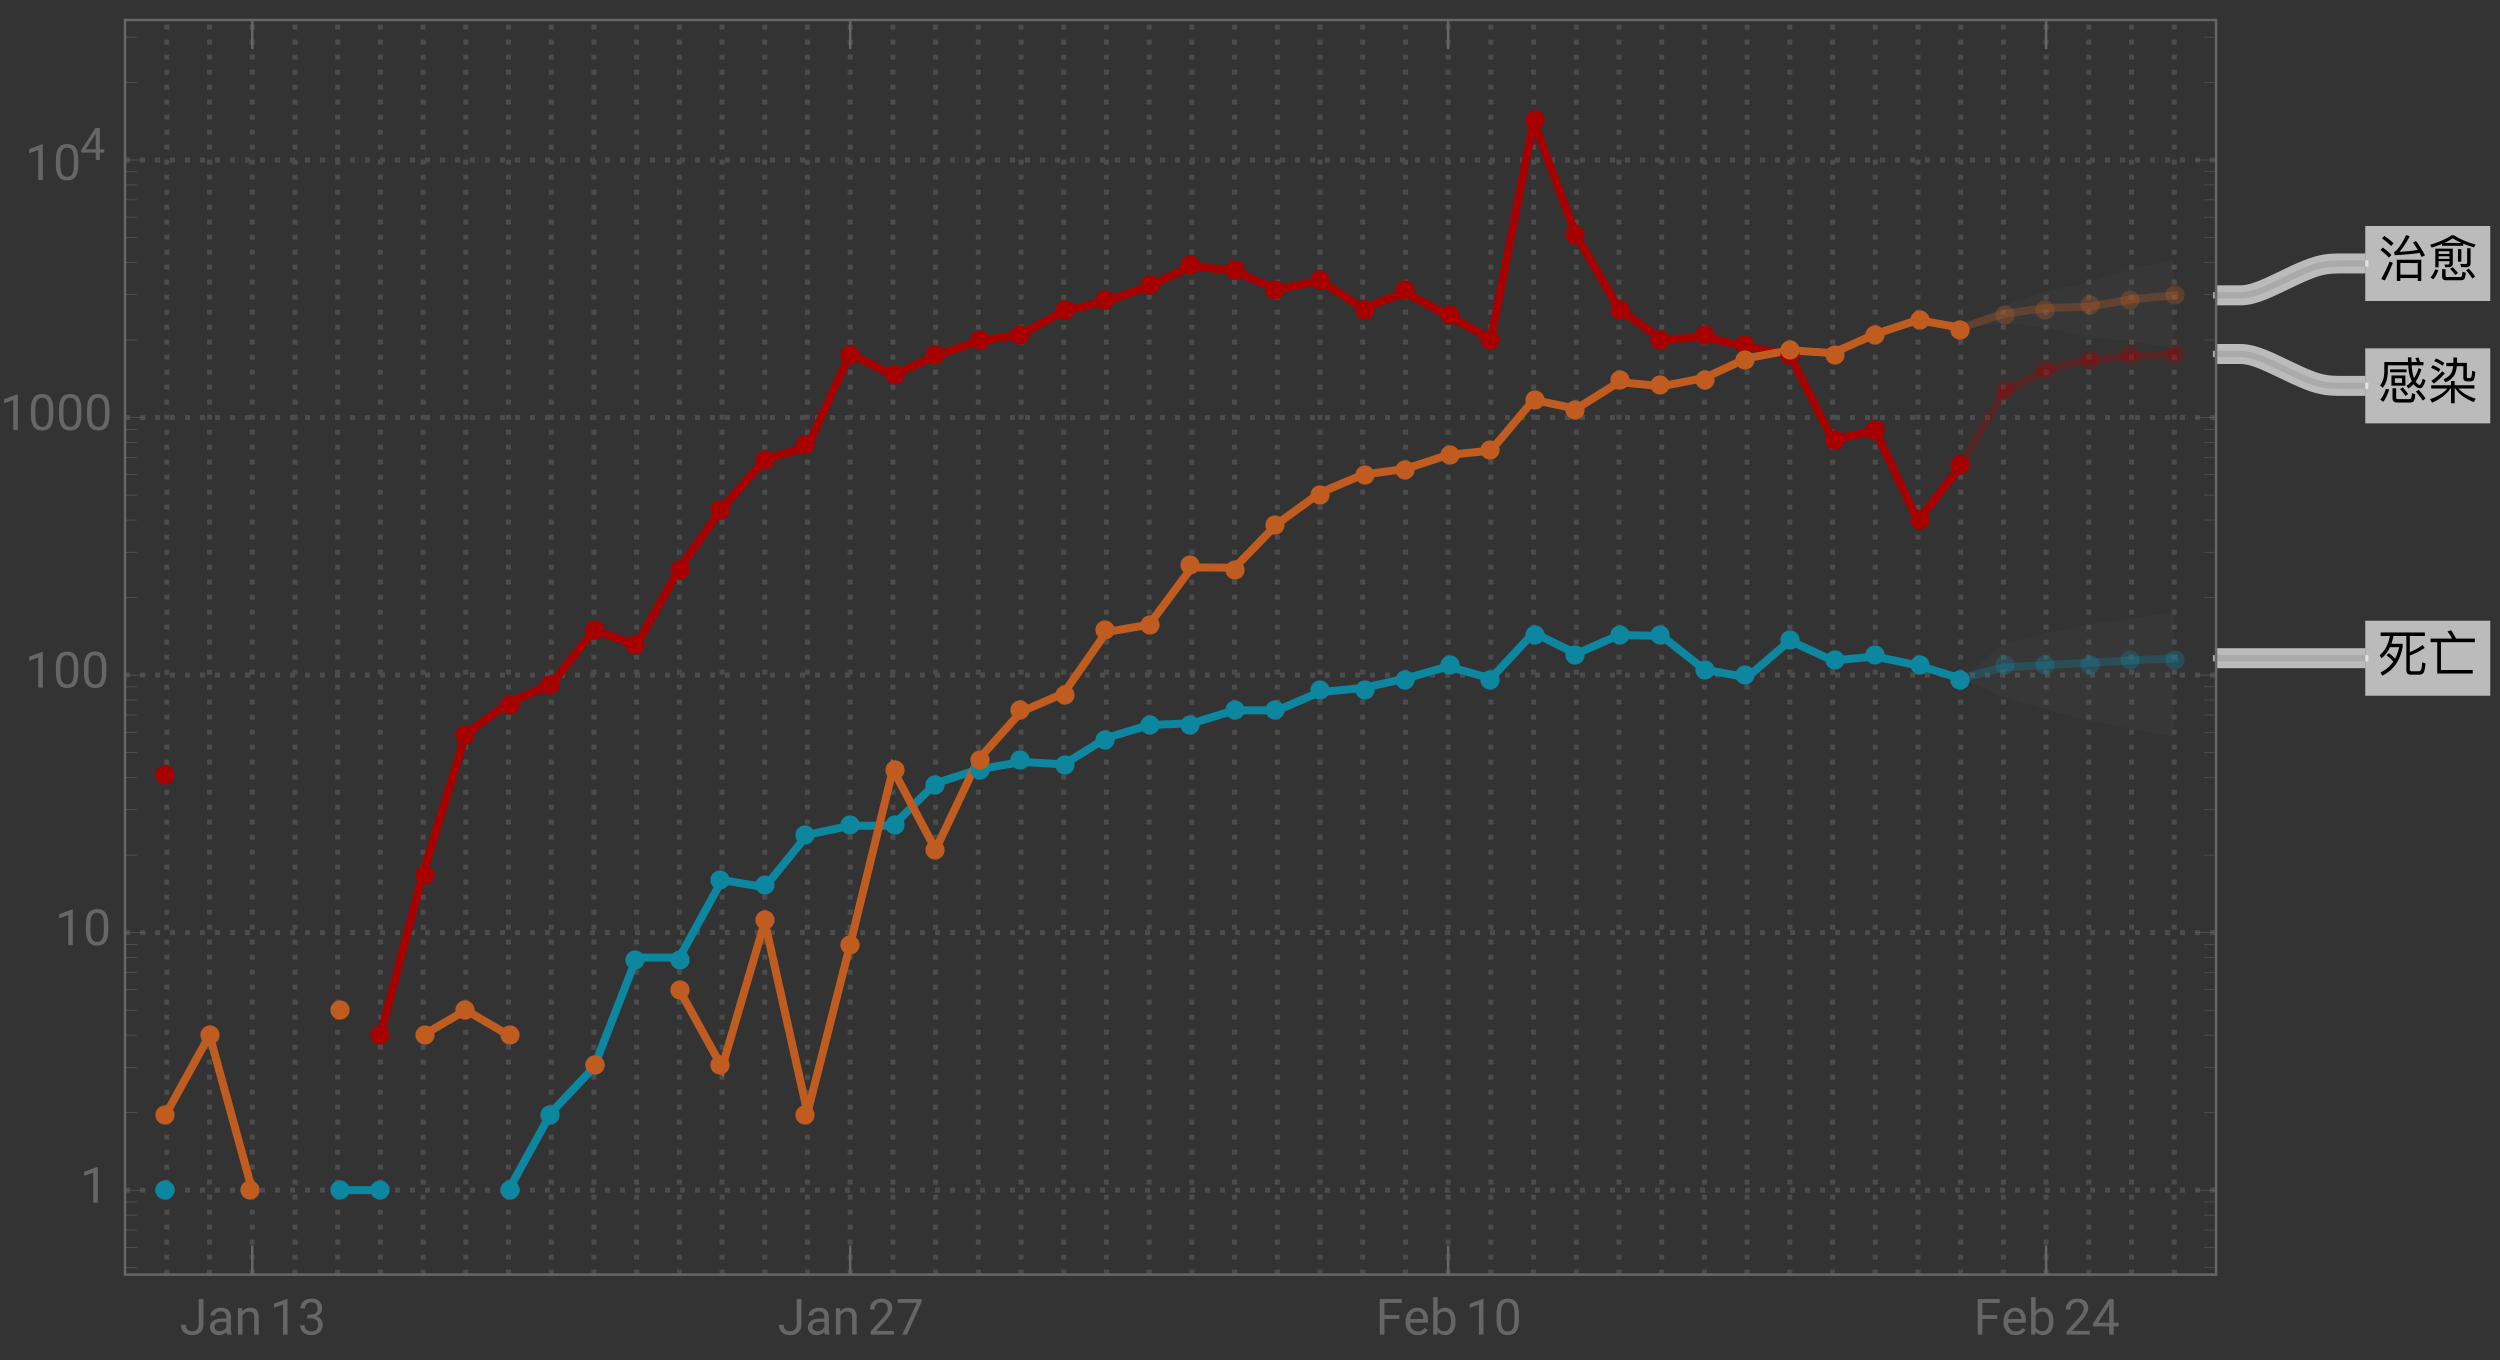 <svg xmlns="http://www.w3.org/2000/svg" xmlns:xlink="http://www.w3.org/1999/xlink" width="500pt" height="272pt" viewBox="0 0 500 272"><rect x="0" y="0" width="500" height="272" fill="#333333" stroke="none"/><defs><symbol overflow="visible" id="a"><path d="M2.469-5.809v.59h3.293v-.59zm.27 1.23v2.04H5.53v-2.04zm2.12 1.477H3.422v-.918h1.437zM9.141-7.27h-.672a7.745 7.745 0 00-.32-.89l-.637.11c.117.241.226.5.328.78H6.75c-.02-.3-.02-.609-.02-.94h-.69c0 .32 0 .64.019.94h-4.75v1.97C1.28-4.14 1-3.239.46-2.59l.54.488c.64-.808.98-1.878 1.012-3.199v-1.308H6.09c.05.828.148 1.52.308 2.078.122.41.262.781.422 1.101-.32.36-.68.66-1.07.89l.371.56c.36-.22.707-.5 1.04-.848.038.058.1.129.16.2.37.398.75.608 1.148.608.422 0 .781-.53 1.082-1.582l-.582-.34c-.2.833-.39 1.25-.57 1.25-.22 0-.458-.18-.72-.527l-.09-.14c.462-.641.84-1.442 1.15-2.422l-.56-.29a8.622 8.622 0 01-.91 2.032 5.96 5.96 0 01-.25-.84c-.12-.45-.199-1.031-.238-1.73h2.36zM1.62-1.91A6.86 6.86 0 01.511.28l.61.39c.5-.69.879-1.5 1.16-2.44zM6.31.84c.37 0 .64-.07.82-.211.2-.18.332-.649.39-1.43l-.68-.23c-.038.582-.12.922-.218 1.043-.09.097-.242.148-.441.148H4.05c-.25 0-.37-.14-.37-.422V-2.02h-.73v1.91c0 .63.288.95.878.95zM8.2-1.7l-.578.36A13.69 13.69 0 018.988.45l.57-.41C9.25-.46 8.802-1.04 8.2-1.7zM5-2.19l-.54.332c.462.5.821.96 1.08 1.379l.538-.38C5.828-1.237 5.468-1.69 5-2.19zm0 0"/></symbol><symbol overflow="visible" id="b"><path d="M3.89-1.96C3.29-1.16 2.14-.45.46.18l.411.68c1.79-.801 3-1.739 3.629-2.82h.148V.98h.743v-2.94h.14C6.25-.84 7.481.07 9.238.75L9.57.059c-1.55-.489-2.69-1.16-3.422-2.02H9.34v-.66H5.39v-.848h-.742v.848H.691v.66zm1.231-6.2v1.058H3.7v.672h1.38c-.06.54-.188 1.008-.388 1.39-.3.509-.812.919-1.55 1.231l.39.61c.797-.332 1.38-.79 1.739-1.371.28-.48.468-1.102.55-1.86h1.301L7.11-4.14c0 .492.262.742.801.742h.59c.36 0 .602-.114.719-.32.12-.223.222-.743.3-1.583l-.64-.21c-.05.722-.11 1.14-.168 1.261a.381.381 0 01-.32.191h-.34c-.16 0-.23-.082-.23-.23v-2.813H5.858V-8.16zm-3.473.18l-.359.539a7.48 7.48 0 011.672.921l.36-.55a7.87 7.87 0 00-1.673-.91zm-.636 1.34l-.364.538a7.235 7.235 0 011.524.82l.36-.546a7.631 7.631 0 00-1.52-.813zM2.89-5.41c-.64.719-1.36 1.36-2.171 1.898l.5.551c.761-.539 1.5-1.23 2.203-2.05zm0 0"/></symbol><symbol overflow="visible" id="c"><path d="M2.23-3.52l-.48.45c.55.422 1.012.82 1.371 1.218C2.481-.91 1.621-.172.54.36L.9 1C3.13-.102 4.49-2.02 4.981-4.762v-.617H2.72c.172-.48.312-1.012.422-1.57H5.72V-.16c0 .629.293.95.89.95H8.2c.41 0 .711-.099.903-.302.207-.238.359-.886.437-1.957l-.66-.21c-.04.87-.129 1.39-.27 1.57-.109.14-.289.218-.53.218H6.83c-.278 0-.419-.14-.419-.418v-2.73c.95-.34 1.942-.84 2.98-1.52l-.421-.59A10.19 10.19 0 016.41-3.73v-3.22h3.012v-.698H.578v.699h1.844C2.102-5.25 1.43-3.97.39-3.11l.34.62c.71-.542 1.28-1.28 1.718-2.222h1.84c-.18.84-.46 1.602-.82 2.281-.348-.36-.758-.73-1.239-1.09zm0 0"/></symbol><symbol overflow="visible" id="d"><path d="M.57-6.422v.723h1.328V.559H9v-.707H2.64V-5.7h6.782v-.723H5.648a8.407 8.407 0 00-1-1.687l-.707.27c.368.44.68.917.93 1.417zm0 0"/></symbol><symbol overflow="visible" id="e"><path d="M1.32-8.012l-.5.492c.782.54 1.4 1.04 1.84 1.52l.52-.52c-.5-.5-1.121-.992-1.86-1.492zm-.289 2.34l-.5.48C1.25-4.647 1.81-4.14 2.22-3.66l.52-.531c-.458-.489-1.028-.98-1.708-1.48zm1.34 2.781A29.022 29.022 0 01.7.59l.71.31a30.79 30.79 0 001.602-3.53zM8.7-3.25H3.82V.988h.7V.41H8v.578h.7zM4.52-.27v-2.32H8v2.32zM7.66-7l-.629.3c.34.462.66.962.98 1.5-1.152.169-2.37.29-3.66.36.688-.781 1.368-1.808 2.047-3.11l-.718-.24C4.719-6.23 3.922-5.1 3.27-4.8l.12.653c1.82-.102 3.481-.25 4.97-.454.14.25.28.524.421.801l.668-.328A23.587 23.587 0 007.66-7zm0 0"/></symbol><symbol overflow="visible" id="f"><path d="M2.172-3.95H4.34v.528H2.172zm2.168-.46H2.172v-.54H4.34zM2.172-2.96H4.34v.288c0 .262-.121.39-.34.39l-.66-.027.148.547h.703c.54 0 .82-.258.82-.758v-2.949h-3.5v3.739h.66zm-.703 1.64C1.269-.72.969-.18.55.3l.578.372c.422-.524.75-1.14.992-1.852zM6.53.86c.328 0 .57-.07.73-.188.169-.16.29-.602.348-1.32L6.95-.86c-.039.52-.097.84-.187.949-.082.082-.203.12-.364.12H3.852C3.66.21 3.57.122 3.57-.05v-1.31h-.699V.09c0 .512.258.77.777.77zm1.207-2.622c.551 0 .832-.277.832-.816V-5.54H7.88v2.789c0 .238-.129.371-.379.371-.309 0-.64-.02-.98-.05l.16.667zM5-1.762l-.531.332c.43.442.77.852 1.031 1.23l.531-.378C5.79-.922 5.45-1.308 5-1.762zm3.23.274l-.55.34c.52.609.93 1.16 1.23 1.66l.57-.39c-.289-.462-.71-1-1.25-1.61zM6.04-5.371v2.512h.679v-2.512zm-3.188-1.04v.38h4.25v-.43c.66.27 1.367.52 2.148.742l.32-.562c-1.64-.457-3.082-1.078-4.34-1.86h-.46C3.629-7.379 2.19-6.75.46-6.238l.31.566c.75-.226 1.44-.476 2.082-.738zm3.91-.198H3.309A11.7 11.7 0 005-7.531c.52.332 1.11.64 1.762.922zm0 0"/></symbol><symbol overflow="visible" id="g"><path d="M3.805-7.11h.941v5.036c0 .68-.203 1.21-.613 1.597-.406.383-.953.575-1.633.575-.707 0-1.258-.18-1.648-.543-.395-.36-.594-.867-.594-1.516h.937c0 .406.114.723.336.95.223.23.547.343.969.343.387 0 .7-.121.941-.367.239-.246.36-.586.364-1.028zm0 0"/></symbol><symbol overflow="visible" id="h"><path d="M3.945 0c-.05-.105-.093-.29-.125-.555-.422.434-.922.653-1.507.653-.52 0-.946-.149-1.282-.442a1.438 1.438 0 01-.5-1.12c0-.552.211-.977.63-1.282.417-.305 1.007-.457 1.765-.457h.879v-.414c0-.317-.094-.567-.285-.754-.188-.188-.465-.281-.833-.281-.324 0-.593.082-.812.242-.219.164-.328.36-.328.59H.64c0-.262.093-.516.28-.762.188-.246.442-.441.763-.582.32-.145.671-.219 1.054-.219.61 0 1.086.153 1.434.457.344.305.523.727.535 1.258v2.434c0 .484.063.87.184 1.156V0zm-1.5-.688c.285 0 .555-.074.805-.218a1.35 1.35 0 00.555-.574v-1.083h-.711c-1.106 0-1.656.325-1.656.97 0 .284.093.507.28.663.188.16.43.243.727.243zm0 0"/></symbol><symbol overflow="visible" id="i"><path d="M1.54-5.281l.026.664a1.93 1.93 0 011.582-.766c1.118 0 1.68.633 1.692 1.89V0h-.902v-3.496c-.004-.379-.094-.664-.262-.844-.172-.183-.438-.273-.801-.273-.293 0-.55.078-.77.234a1.59 1.59 0 00-.52.613V0h-.9v-5.281zm0 0"/></symbol><symbol overflow="visible" id="j"><path d="M3.559 0h-.907v-6.02l-1.824.668v-.82l2.59-.973h.14zm0 0"/></symbol><symbol overflow="visible" id="k"><path d="M1.906-3.992h.676c.426-.008.762-.121 1.008-.34.242-.219.363-.512.363-.883 0-.832-.414-1.25-1.242-1.25-.39 0-.703.113-.938.336-.23.223-.347.516-.347.887H.523c0-.563.204-1.031.618-1.406.41-.372.933-.559 1.57-.559.672 0 1.195.176 1.578.531.379.356.57.848.57 1.48 0 .31-.101.61-.3.9a1.81 1.81 0 01-.817.648c.39.125.692.328.903.617.214.285.32.636.32 1.047 0 .64-.207 1.144-.625 1.52-.418.374-.957.562-1.625.562s-1.211-.18-1.63-.543c-.417-.36-.624-.836-.624-1.43h.906c0 .375.121.672.367.898.243.227.57.336.98.336.438 0 .77-.113 1-.34.231-.23.349-.554.349-.98 0-.414-.125-.734-.383-.953-.254-.223-.618-.336-1.098-.344h-.676zm0 0"/></symbol><symbol overflow="visible" id="l"><path d="M5.25 0H.59v-.648l2.46-2.735c.364-.414.618-.75.755-1.008.14-.257.21-.527.21-.804 0-.371-.113-.676-.34-.914-.222-.239-.523-.356-.898-.356-.449 0-.797.13-1.047.383-.25.254-.37.613-.37 1.066H.452c0-.652.211-1.183.633-1.586.422-.402.984-.605 1.691-.605.66 0 1.184.172 1.567.52.386.347.578.808.578 1.382 0 .703-.445 1.535-1.336 2.5L1.68-.738h3.57zm0 0"/></symbol><symbol overflow="visible" id="m"><path d="M5.18-6.602L2.234 0H1.29l2.934-6.367H.375v-.742H5.18zm0 0"/></symbol><symbol overflow="visible" id="n"><path d="M4.746-3.14H1.762V0H.824v-7.11H5.23v.774H1.762v2.43h2.984zm0 0"/></symbol><symbol overflow="visible" id="o"><path d="M2.875.098c-.715 0-1.297-.235-1.746-.707-.45-.47-.676-1.098-.676-1.887v-.164c0-.524.102-.992.3-1.406.2-.41.481-.735.84-.965.36-.235.75-.352 1.173-.352.687 0 1.218.227 1.601.68.38.453.57 1.101.57 1.945v.375H1.36c.012.52.164.942.454 1.262.292.32.664.48 1.113.48.316 0 .59-.062.808-.195.223-.129.414-.3.582-.516l.551.43c-.441.68-1.105 1.02-1.992 1.02zm-.11-4.739a1.21 1.21 0 00-.921.399c-.246.265-.399.64-.457 1.117H4.03v-.07c-.023-.457-.148-.813-.367-1.067-.223-.25-.523-.379-.898-.379zm0 0"/></symbol><symbol overflow="visible" id="p"><path d="M5.156-2.582c0 .809-.187 1.453-.554 1.945-.372.489-.872.735-1.497.735-.667 0-1.183-.235-1.546-.707L1.516 0H.684v-7.5h.902v2.797c.367-.453.867-.68 1.508-.68.64 0 1.148.246 1.511.73.368.485.551 1.15.551 1.993zm-.902-.106c0-.613-.121-1.09-.356-1.421-.238-.336-.582-.504-1.027-.504-.598 0-1.023.277-1.285.828V-1.5c.277.555.71.832 1.297.832.43 0 .77-.168 1.008-.504.242-.336.363-.84.363-1.516zm0 0"/></symbol><symbol overflow="visible" id="q"><path d="M5.047-3.031c0 1.058-.18 1.844-.54 2.36-.362.51-.925.769-1.694.769-.758 0-1.32-.25-1.684-.754C.766-1.16.574-1.91.562-2.91v-1.207c0-1.043.18-1.82.54-2.328.363-.508.93-.762 1.703-.762.765 0 1.328.246 1.687.734.36.489.547 1.246.555 2.27zm-.902-1.235c0-.765-.106-1.324-.32-1.675-.216-.348-.555-.524-1.02-.524-.465 0-.801.176-1.012.524-.211.347-.32.882-.328 1.605v1.445c0 .77.113 1.336.336 1.704.222.367.558.546 1.012.546.445 0 .777-.171.992-.515.218-.344.332-.89.34-1.633zm0 0"/></symbol><symbol overflow="visible" id="r"><path d="M4.406-2.387h.985v.739h-.985V0h-.91v-1.648H.258v-.536L3.44-7.109h.965zm-3.12 0h2.21v-3.488l-.105.195zm0 0"/></symbol><symbol overflow="visible" id="s"><path d="M3.965-2.148h.887v.664h-.887V0h-.817v-1.484H.234v-.48l2.864-4.434h.867zm-2.809 0h1.992v-3.137l-.097.176zm0 0"/></symbol></defs><path d="M33.363 254.926V4m8.543 250.926V4m8.544 250.926V4m8.542 250.926V4m8.539 250.926V4m8.543 250.926V4m8.543 250.926V4m8.543 250.926V4m8.543 250.926V4m8.539 250.926V4m8.543 250.926V4m8.543 250.926V4m8.543 250.926V4m8.543 250.926V4m8.539 250.926V4m8.543 250.926V4m8.544 250.926V4m8.542 250.926V4m8.539 250.926V4m8.543 250.926V4m8.543 250.926V4m8.543 250.926V4m8.543 250.926V4m8.539 250.926V4m8.543 250.926V4m8.543 250.926V4m8.542 250.926V4m8.544 250.926V4m8.539 250.926V4m8.543 250.926V4m8.543 250.926V4m8.543 250.926V4m8.543 250.926V4m8.539 250.926V4m8.543 250.926V4m8.543 250.926V4m8.543 250.926V4m8.539 250.926V4m8.543 250.926V4m8.543 250.926V4m8.542 250.926V4m8.544 250.926V4m8.539 250.926V4m8.543 250.926V4m8.543 250.926V4m8.543 250.926V4m8.543 250.926V4m8.539 250.926V4M25 238.031h418.21M25 186.523h418.21M25 135.016h418.21M25 83.508h418.21M25 32h418.21" fill="none" stroke="#666" stroke-opacity=".5" stroke-dasharray="1,2" stroke-miterlimit="3.25"/><path d="M392.133 93.215l8.543-14.73 8.543-4.59 8.543-1.88 8.543-.835 8.539-.383" fill="none" stroke-width="1.6" stroke-linecap="square" stroke="#a60000" stroke-opacity=".3" stroke-miterlimit="3.25"/><path d="M392.133 135.7l8.543-2.223 8.543-.473 8.543-.461 8.543-.453 8.539-.445" fill="none" stroke-width="1.6" stroke-linecap="square" stroke="#0d86a0" stroke-opacity=".3" stroke-miterlimit="3.25"/><path d="M392.133 65.566l8.543-2.796 8.543-1.172 8.543-.246 8.543-1.5 8.539-.782" fill="none" stroke-width="1.6" stroke-linecap="square" stroke="#c05c20" stroke-opacity=".3" stroke-miterlimit="3.25"/><path d="M76.074 207.023l8.543-32.367 8.543-27.836 8.543-6.246 8.54-3.691 8.542-10.785 8.543 2.879 8.543-15.247 8.543-12.058 8.54-9.797 8.542-2.492 8.543-18.66 8.543 4.336 8.54-3.903 8.542-2.949 8.543-1.316 8.543-4.672 8.543-1.973 8.539-3 8.543-4.105 8.543 1.136 8.543 3.614 8.543-1.75 8.539 5.515 8.543-3.18 17.086 9.36 8.543-43.535 8.539 22.804 8.543 14.68 8.543 6.117 8.543-.43 8.539 1.844 8.543 1.688 8.543 16.945 8.543-1.808 8.543 18.035 8.539-10.961" fill="none" stroke-width="1.6" stroke-linecap="square" stroke="#a60000" stroke-miterlimit="3.25"/><path d="M67.531 238.031h8.543m25.629 0l8.54-15.504 8.542-9.07 8.543-21.941h8.543l8.543-15.504 8.54 1.441 8.542-10.512 8.543-1.789h8.543l8.54-8.492 8.542-2.765 8.543-1.508 8.543.492 8.543-5.29 8.539-2.589 8.543-.348 8.543-2.593h8.543l8.543-3.668 8.539-.766 8.543-1.926 8.543-2.402 8.543 2.402 8.543-9.148 8.539 4.203 8.543-3.738 8.543.156 8.543 6.754 8.539 1.543 8.543-7.332 8.543 3.949 8.543-.774 8.543 1.778 8.539 2.61" fill="none" stroke-width="1.6" stroke-linecap="square" stroke="#0d86a0" stroke-miterlimit="3.25"/><path d="M33.363 222.527l8.543-15.504 8.543 31.008m34.168-31.008l8.543-4.992 8.543 4.992m34.168-9.07l8.543 15.504 8.54-29.062 8.542 38.132 8.543-33.644 8.543-34.988 8.54 16.035 8.542-18.024 8.543-9.539 8.543-3.715 8.543-12.254 8.539-1.472 8.543-11.453 8.543.082 8.543-8.809 8.543-6.176 8.539-3.632 8.543-1.165 8.543-2.793 8.543-.855 8.543-10.148 8.539 1.789 8.543-5.348 8.543.828 8.543-1.66 8.539-3.961 8.543-1.563 8.543.56 8.543-3.806 8.543-2.828 8.539 1.578" fill="none" stroke-width="1.6" stroke-linecap="square" stroke="#c05c20" stroke-miterlimit="3.25"/><path d="M393.918 93a1.92 1.92 0 00-3.273-1.355 1.92 1.92 0 00-.563 1.355 1.92 1.92 0 003.273 1.355c.36-.359.563-.847.563-1.355zm9-15a1.92 1.92 0 00-3.273-1.355 1.92 1.92 0 00-.563 1.355 1.92 1.92 0 003.273 1.355c.36-.359.563-.847.563-1.355zm8-4a1.92 1.92 0 00-3.273-1.355 1.92 1.92 0 00-.563 1.355 1.92 1.92 0 003.273 1.355c.36-.359.563-.847.563-1.355zm9-2a1.92 1.92 0 00-3.273-1.355 1.92 1.92 0 00-.563 1.355 1.92 1.92 0 003.273 1.355c.36-.359.563-.847.563-1.355zm8-1a1.92 1.92 0 00-3.273-1.355 1.92 1.92 0 00-.563 1.355 1.92 1.92 0 003.273 1.355c.36-.359.563-.847.563-1.355zm9 0a1.92 1.92 0 00-3.273-1.355 1.92 1.92 0 00-.563 1.355 1.92 1.92 0 003.273 1.355c.36-.359.563-.847.563-1.355zm0 0" fill-rule="evenodd" fill="#a60000" fill-opacity=".3"/><path d="M393.918 136a1.92 1.92 0 00-3.273-1.355 1.92 1.92 0 00-.563 1.355 1.92 1.92 0 003.273 1.355c.36-.359.563-.847.563-1.355zm9-3a1.92 1.92 0 00-3.273-1.355 1.92 1.92 0 00-.563 1.355 1.92 1.92 0 003.273 1.355c.36-.359.563-.847.563-1.355zm8 0a1.92 1.92 0 00-3.273-1.355 1.92 1.92 0 00-.563 1.355 1.92 1.92 0 003.273 1.355c.36-.359.563-.847.563-1.355zm9 0a1.92 1.92 0 00-3.273-1.355 1.92 1.92 0 00-.563 1.355 1.92 1.92 0 003.273 1.355c.36-.359.563-.847.563-1.355zm8-1a1.92 1.92 0 00-3.273-1.355 1.92 1.92 0 00-.563 1.355 1.92 1.92 0 003.273 1.355c.36-.359.563-.847.563-1.355zm9 0a1.92 1.92 0 00-3.273-1.355 1.92 1.92 0 00-.563 1.355 1.92 1.92 0 003.273 1.355c.36-.359.563-.847.563-1.355zm0 0" fill-rule="evenodd" fill="#0d86a0" fill-opacity=".3"/><path d="M393.918 66a1.92 1.92 0 00-3.273-1.355 1.92 1.92 0 00-.563 1.355 1.92 1.92 0 003.273 1.355c.36-.359.563-.847.563-1.355zm9-3a1.92 1.92 0 00-3.273-1.355 1.92 1.92 0 00-.563 1.355 1.92 1.92 0 003.273 1.355c.36-.359.563-.847.563-1.355zm8-1a1.92 1.92 0 00-3.273-1.355 1.92 1.92 0 00-.563 1.355 1.92 1.92 0 003.273 1.355c.36-.359.563-.847.563-1.355zm9-1a1.92 1.92 0 00-3.273-1.355 1.92 1.92 0 00-.563 1.355 1.92 1.92 0 003.273 1.355c.36-.359.563-.847.563-1.355zm8-1a1.92 1.92 0 00-3.273-1.355 1.92 1.92 0 00-.563 1.355 1.92 1.92 0 003.273 1.355c.36-.359.563-.847.563-1.355zm9-1a1.92 1.92 0 00-3.273-1.355 1.92 1.92 0 00-.563 1.355 1.92 1.92 0 003.273 1.355c.36-.359.563-.847.563-1.355zm0 0" fill-rule="evenodd" fill="#c05c20" fill-opacity=".3"/><path d="M34.918 155a1.92 1.92 0 00-3.273-1.355 1.92 1.92 0 00-.563 1.355 1.92 1.92 0 003.273 1.355c.36-.359.563-.847.563-1.355zm43 52a1.92 1.92 0 00-3.273-1.355 1.92 1.92 0 00-.563 1.355 1.92 1.92 0 003.273 1.355c.36-.359.563-.847.563-1.355zm9-32a1.92 1.92 0 00-3.273-1.355 1.92 1.92 0 00-.563 1.355 1.92 1.92 0 003.273 1.355c.36-.359.563-.847.563-1.355zm8-28a1.92 1.92 0 00-3.273-1.355 1.92 1.92 0 00-.563 1.355 1.92 1.92 0 003.273 1.355c.36-.359.563-.847.563-1.355zm9-6a1.92 1.92 0 00-3.273-1.355 1.92 1.92 0 00-.563 1.355 1.92 1.92 0 003.273 1.355c.36-.359.563-.847.563-1.355zm8-4a1.92 1.92 0 00-3.273-1.355 1.92 1.92 0 00-.563 1.355 1.92 1.92 0 003.273 1.355c.36-.359.563-.847.563-1.355zm9-11a1.92 1.92 0 00-3.273-1.355 1.92 1.92 0 00-.563 1.355 1.92 1.92 0 003.273 1.355c.36-.359.563-.847.563-1.355zm8 3a1.92 1.92 0 00-3.273-1.355 1.92 1.92 0 00-.563 1.355 1.92 1.92 0 003.273 1.355c.36-.359.563-.847.563-1.355zm9-15a1.92 1.92 0 00-3.273-1.355 1.92 1.92 0 00-.563 1.355 1.92 1.92 0 003.273 1.355c.36-.359.563-.847.563-1.355zm8-12a1.92 1.92 0 00-3.273-1.355 1.92 1.92 0 00-.563 1.355 1.92 1.92 0 003.273 1.355c.36-.359.563-.847.563-1.355zm9-10a1.92 1.92 0 00-3.273-1.355 1.92 1.92 0 00-.563 1.355 1.92 1.92 0 003.273 1.355c.36-.359.563-.847.563-1.355zm8-3a1.92 1.92 0 00-3.273-1.355 1.92 1.92 0 00-.563 1.355 1.92 1.92 0 003.273 1.355c.36-.359.563-.847.563-1.355zm9-18a1.92 1.92 0 00-3.273-1.355 1.92 1.92 0 00-.563 1.355 1.92 1.92 0 003.273 1.355c.36-.359.563-.847.563-1.355zm9 4a1.92 1.92 0 00-3.273-1.355 1.92 1.92 0 00-.563 1.355 1.92 1.92 0 003.273 1.355c.36-.359.563-.847.563-1.355zm8-4a1.92 1.92 0 00-3.273-1.355 1.92 1.92 0 00-.563 1.355 1.92 1.92 0 003.273 1.355c.36-.359.563-.847.563-1.355zm9-3a1.92 1.92 0 00-3.273-1.355 1.92 1.92 0 00-.563 1.355 1.92 1.92 0 003.273 1.355c.36-.359.563-.847.563-1.355zm8-1a1.92 1.92 0 00-3.273-1.355 1.92 1.92 0 00-.563 1.355 1.92 1.92 0 003.273 1.355c.36-.359.563-.847.563-1.355zm9-5a1.92 1.92 0 00-3.273-1.355 1.92 1.92 0 00-.563 1.355 1.92 1.92 0 003.273 1.355c.36-.359.563-.847.563-1.355zm8-2a1.92 1.92 0 00-3.273-1.355 1.92 1.92 0 00-.563 1.355 1.92 1.92 0 003.273 1.355c.36-.359.563-.847.563-1.355zm9-3a1.92 1.92 0 00-3.273-1.355 1.92 1.92 0 00-.563 1.355 1.92 1.92 0 003.273 1.355c.36-.359.563-.847.563-1.355zm8-4a1.92 1.92 0 00-3.273-1.355 1.92 1.92 0 00-.563 1.355 1.92 1.92 0 003.273 1.355c.36-.359.563-.847.563-1.355zm9 1a1.92 1.92 0 00-3.273-1.355 1.92 1.92 0 00-.563 1.355 1.92 1.92 0 003.273 1.355c.36-.359.563-.847.563-1.355zm8 4a1.92 1.92 0 00-3.273-1.355 1.92 1.92 0 00-.563 1.355 1.92 1.92 0 003.273 1.355c.36-.359.563-.847.563-1.355zm9-2a1.92 1.92 0 00-3.273-1.355 1.92 1.92 0 00-.563 1.355 1.92 1.92 0 003.273 1.355c.36-.359.563-.847.563-1.355zm9 6a1.92 1.92 0 00-3.273-1.355 1.92 1.92 0 00-.563 1.355 1.92 1.92 0 003.273 1.355c.36-.359.563-.847.563-1.355zm8-4a1.92 1.92 0 00-3.273-1.355 1.92 1.92 0 00-.563 1.355 1.92 1.92 0 003.273 1.355c.36-.359.563-.847.563-1.355zm9 5a1.92 1.92 0 00-3.273-1.355 1.92 1.92 0 00-.563 1.355 1.92 1.92 0 003.273 1.355c.36-.359.563-.847.563-1.355zm8 5a1.92 1.92 0 00-3.273-1.355 1.92 1.92 0 00-.563 1.355 1.92 1.92 0 003.273 1.355c.36-.359.563-.847.563-1.355zm9-44a1.92 1.92 0 00-3.273-1.355 1.92 1.92 0 00-.563 1.355 1.92 1.92 0 003.273 1.355c.36-.359.563-.847.563-1.355zm8 23a1.92 1.92 0 00-3.273-1.355 1.92 1.92 0 00-.563 1.355 1.92 1.92 0 003.273 1.355c.36-.359.563-.847.563-1.355zm9 15a1.92 1.92 0 00-3.273-1.355 1.92 1.92 0 00-.563 1.355 1.92 1.92 0 003.273 1.355c.36-.359.563-.847.563-1.355zm8 6a1.92 1.92 0 00-3.273-1.355 1.92 1.92 0 00-.563 1.355 1.92 1.92 0 003.273 1.355c.36-.359.563-.847.563-1.355zm9-1a1.92 1.92 0 00-3.273-1.355 1.92 1.92 0 00-.563 1.355 1.92 1.92 0 003.273 1.355c.36-.359.563-.847.563-1.355zm8 2a1.92 1.92 0 00-3.273-1.355 1.92 1.92 0 00-.563 1.355 1.92 1.92 0 003.273 1.355c.36-.359.563-.847.563-1.355zm9 2a1.92 1.92 0 00-3.273-1.355 1.92 1.92 0 00-.563 1.355 1.92 1.92 0 003.273 1.355c.36-.359.563-.847.563-1.355zm9 17a1.92 1.92 0 00-3.273-1.355 1.92 1.92 0 00-.563 1.355 1.92 1.92 0 003.273 1.355c.36-.359.563-.847.563-1.355zm8-2a1.92 1.92 0 00-3.273-1.355 1.92 1.92 0 00-.563 1.355 1.92 1.92 0 003.273 1.355c.36-.359.563-.847.563-1.355zm9 18a1.92 1.92 0 00-3.273-1.355 1.92 1.92 0 00-.563 1.355 1.92 1.92 0 003.273 1.355c.36-.359.563-.847.563-1.355zm8-11a1.92 1.92 0 00-3.273-1.355 1.92 1.92 0 00-.563 1.355 1.92 1.92 0 003.273 1.355c.36-.359.563-.847.563-1.355zm0 0" fill-rule="evenodd" fill="#a60000"/><path d="M34.918 238a1.92 1.92 0 00-3.273-1.355 1.92 1.92 0 00-.563 1.355 1.92 1.92 0 003.273 1.355c.36-.359.563-.847.563-1.355zm35 0a1.92 1.92 0 00-3.273-1.355 1.92 1.92 0 00-.563 1.355 1.92 1.92 0 003.273 1.355c.36-.359.563-.847.563-1.355zm8 0a1.92 1.92 0 00-3.273-1.355 1.92 1.92 0 00-.563 1.355 1.92 1.92 0 003.273 1.355c.36-.359.563-.847.563-1.355zm26 0a1.92 1.92 0 00-3.273-1.355 1.92 1.92 0 00-.563 1.355 1.92 1.92 0 003.273 1.355c.36-.359.563-.847.563-1.355zm8-15a1.92 1.92 0 00-3.273-1.355 1.92 1.92 0 00-.563 1.355 1.92 1.92 0 003.273 1.355c.36-.359.563-.847.563-1.355zm9-10a1.92 1.92 0 00-3.273-1.355 1.92 1.92 0 00-.563 1.355 1.92 1.92 0 003.273 1.355c.36-.359.563-.847.563-1.355zm8-21a1.92 1.92 0 00-3.273-1.355 1.92 1.92 0 00-.563 1.355 1.92 1.92 0 003.273 1.355c.36-.359.563-.847.563-1.355zm9 0a1.92 1.92 0 00-3.273-1.355 1.92 1.92 0 00-.563 1.355 1.92 1.92 0 003.273 1.355c.36-.359.563-.847.563-1.355zm8-16a1.92 1.92 0 00-3.273-1.355 1.92 1.92 0 00-.563 1.355 1.92 1.92 0 003.273 1.355c.36-.359.563-.847.563-1.355zm9 1a1.92 1.92 0 00-3.273-1.355 1.92 1.92 0 00-.563 1.355 1.92 1.92 0 003.273 1.355c.36-.359.563-.847.563-1.355zm8-10a1.92 1.92 0 00-3.273-1.355 1.92 1.92 0 00-.563 1.355 1.92 1.92 0 003.273 1.355c.36-.359.563-.847.563-1.355zm9-2a1.92 1.92 0 00-3.273-1.355 1.92 1.92 0 00-.563 1.355 1.92 1.92 0 003.273 1.355c.36-.359.563-.847.563-1.355zm9 0a1.92 1.92 0 00-3.273-1.355 1.92 1.92 0 00-.563 1.355 1.92 1.92 0 003.273 1.355c.36-.359.563-.847.563-1.355zm8-8a1.92 1.92 0 00-3.273-1.355 1.92 1.92 0 00-.563 1.355 1.92 1.92 0 003.273 1.355c.36-.359.563-.847.563-1.355zm9-3a1.92 1.92 0 00-3.273-1.355 1.92 1.92 0 00-.563 1.355 1.92 1.92 0 003.273 1.355c.36-.359.563-.847.563-1.355zm8-2a1.92 1.92 0 00-3.273-1.355 1.92 1.92 0 00-.563 1.355 1.92 1.92 0 003.273 1.355c.36-.359.563-.847.563-1.355zm9 1a1.92 1.92 0 00-3.273-1.355 1.92 1.92 0 00-.563 1.355 1.92 1.92 0 003.273 1.355c.36-.359.563-.847.563-1.355zm8-5a1.92 1.92 0 00-3.273-1.355 1.92 1.92 0 00-.563 1.355 1.92 1.92 0 003.273 1.355c.36-.359.563-.847.563-1.355zm9-3a1.92 1.92 0 00-3.273-1.355 1.92 1.92 0 00-.563 1.355 1.92 1.92 0 003.273 1.355c.36-.359.563-.847.563-1.355zm8 0a1.92 1.92 0 00-3.273-1.355 1.92 1.92 0 00-.563 1.355 1.92 1.92 0 003.273 1.355c.36-.359.563-.847.563-1.355zm9-3a1.92 1.92 0 00-3.273-1.355 1.92 1.92 0 00-.563 1.355 1.92 1.92 0 003.273 1.355c.36-.359.563-.847.563-1.355zm8 0a1.92 1.92 0 00-3.273-1.355 1.92 1.92 0 00-.563 1.355 1.92 1.92 0 003.273 1.355c.36-.359.563-.847.563-1.355zm9-4a1.92 1.92 0 00-3.273-1.355 1.92 1.92 0 00-.563 1.355 1.92 1.92 0 003.273 1.355c.36-.359.563-.847.563-1.355zm9 0a1.92 1.92 0 00-3.273-1.355 1.92 1.92 0 00-.563 1.355 1.92 1.92 0 003.273 1.355c.36-.359.563-.847.563-1.355zm8-2a1.92 1.92 0 00-3.273-1.355 1.92 1.92 0 00-.563 1.355 1.92 1.92 0 003.273 1.355c.36-.359.563-.847.563-1.355zm9-3a1.92 1.92 0 00-3.273-1.355 1.92 1.92 0 00-.563 1.355 1.92 1.92 0 003.273 1.355c.36-.359.563-.847.563-1.355zm8 3a1.92 1.92 0 00-3.273-1.355 1.92 1.92 0 00-.563 1.355 1.92 1.92 0 003.273 1.355c.36-.359.563-.847.563-1.355zm9-9a1.92 1.92 0 00-3.273-1.355 1.92 1.92 0 00-.563 1.355 1.92 1.92 0 003.273 1.355c.36-.359.563-.847.563-1.355zm8 4a1.92 1.92 0 00-3.273-1.355 1.92 1.92 0 00-.563 1.355 1.92 1.92 0 003.273 1.355c.36-.359.563-.847.563-1.355zm9-4a1.92 1.92 0 00-3.273-1.355 1.92 1.92 0 00-.563 1.355 1.92 1.92 0 003.273 1.355c.36-.359.563-.847.563-1.355zm8 0a1.92 1.92 0 00-3.273-1.355 1.92 1.92 0 00-.563 1.355 1.92 1.92 0 003.273 1.355c.36-.359.563-.847.563-1.355zm9 7a1.92 1.92 0 00-3.273-1.355 1.92 1.92 0 00-.563 1.355 1.92 1.92 0 003.273 1.355c.36-.359.563-.847.563-1.355zm8 1a1.92 1.92 0 00-3.273-1.355 1.92 1.92 0 00-.563 1.355 1.92 1.92 0 003.273 1.355c.36-.359.563-.847.563-1.355zm9-7a1.92 1.92 0 00-3.273-1.355 1.92 1.92 0 00-.563 1.355 1.92 1.92 0 003.273 1.355c.36-.359.563-.847.563-1.355zm9 4a1.92 1.92 0 00-3.273-1.355 1.92 1.92 0 00-.563 1.355 1.92 1.92 0 003.273 1.355c.36-.359.563-.847.563-1.355zm8-1a1.92 1.92 0 00-3.273-1.355 1.92 1.92 0 00-.563 1.355 1.92 1.92 0 003.273 1.355c.36-.359.563-.847.563-1.355zm9 2a1.92 1.92 0 00-3.273-1.355 1.92 1.92 0 00-.563 1.355 1.92 1.92 0 003.273 1.355c.36-.359.563-.847.563-1.355zm8 3a1.92 1.92 0 00-3.273-1.355 1.92 1.92 0 00-.563 1.355 1.92 1.92 0 003.273 1.355c.36-.359.563-.847.563-1.355zm0 0" fill-rule="evenodd" fill="#0d86a0"/><path d="M34.918 223a1.92 1.92 0 00-3.273-1.355 1.92 1.92 0 00-.563 1.355 1.92 1.92 0 003.273 1.355c.36-.359.563-.847.563-1.355zm9-16a1.92 1.92 0 00-3.273-1.355 1.92 1.92 0 00-.563 1.355 1.92 1.92 0 003.273 1.355c.36-.359.563-.847.563-1.355zm8 31a1.92 1.92 0 00-3.273-1.355 1.92 1.92 0 00-.563 1.355 1.92 1.92 0 003.273 1.355c.36-.359.563-.847.563-1.355zm18-36a1.92 1.92 0 00-3.273-1.355 1.92 1.92 0 00-.563 1.355 1.92 1.92 0 003.273 1.355c.36-.359.563-.847.563-1.355zm17 5a1.92 1.92 0 00-3.273-1.355 1.92 1.92 0 00-.563 1.355 1.92 1.92 0 003.273 1.355c.36-.359.563-.847.563-1.355zm8-5a1.92 1.92 0 00-3.273-1.355 1.92 1.92 0 00-.563 1.355 1.92 1.92 0 003.273 1.355c.36-.359.563-.847.563-1.355zm9 5a1.92 1.92 0 00-3.273-1.355 1.92 1.92 0 00-.563 1.355 1.92 1.92 0 003.273 1.355c.36-.359.563-.847.563-1.355zm17 6a1.92 1.92 0 00-3.273-1.355 1.92 1.92 0 00-.563 1.355 1.92 1.92 0 003.273 1.355c.36-.359.563-.847.563-1.355zm17-15a1.92 1.92 0 00-3.273-1.355 1.92 1.92 0 00-.563 1.355 1.92 1.92 0 003.273 1.355c.36-.359.563-.847.563-1.355zm8 15a1.92 1.92 0 00-3.273-1.355 1.92 1.92 0 00-.563 1.355 1.92 1.92 0 003.273 1.355c.36-.359.563-.847.563-1.355zm9-29a1.92 1.92 0 00-3.273-1.355 1.92 1.92 0 00-.563 1.355 1.92 1.92 0 003.273 1.355c.36-.359.563-.847.563-1.355zm8 39a1.92 1.92 0 00-3.273-1.355 1.92 1.92 0 00-.563 1.355 1.92 1.92 0 003.273 1.355c.36-.359.563-.847.563-1.355zm9-34a1.92 1.92 0 00-3.273-1.355 1.92 1.92 0 00-.563 1.355 1.92 1.92 0 003.273 1.355c.36-.359.563-.847.563-1.355zm9-35a1.92 1.92 0 00-3.273-1.355 1.92 1.92 0 00-.563 1.355 1.92 1.92 0 003.273 1.355c.36-.359.563-.847.563-1.355zm8 16a1.92 1.92 0 00-3.273-1.355 1.92 1.92 0 00-.563 1.355 1.92 1.92 0 003.273 1.355c.36-.359.563-.847.563-1.355zm9-18a1.92 1.92 0 00-3.273-1.355 1.92 1.92 0 00-.563 1.355 1.92 1.92 0 003.273 1.355c.36-.359.563-.847.563-1.355zm8-10a1.92 1.92 0 00-3.273-1.355 1.92 1.92 0 00-.563 1.355 1.92 1.92 0 003.273 1.355c.36-.359.563-.847.563-1.355zm9-3a1.92 1.92 0 00-3.273-1.355 1.92 1.92 0 00-.563 1.355 1.92 1.92 0 003.273 1.355c.36-.359.563-.847.563-1.355zm8-13a1.92 1.92 0 00-3.273-1.355 1.92 1.92 0 00-.563 1.355 1.92 1.92 0 003.273 1.355c.36-.359.563-.847.563-1.355zm9-1a1.92 1.92 0 00-3.273-1.355 1.92 1.92 0 00-.563 1.355 1.92 1.92 0 003.273 1.355c.36-.359.563-.847.563-1.355zm8-12a1.92 1.92 0 00-3.273-1.355 1.92 1.92 0 00-.563 1.355 1.92 1.92 0 003.273 1.355c.36-.359.563-.847.563-1.355zm9 1a1.92 1.92 0 00-3.273-1.355 1.92 1.92 0 00-.563 1.355 1.92 1.92 0 003.273 1.355c.36-.359.563-.847.563-1.355zm8-9a1.92 1.92 0 00-3.273-1.355 1.92 1.92 0 00-.563 1.355 1.92 1.92 0 003.273 1.355c.36-.359.563-.847.563-1.355zm9-6a1.92 1.92 0 00-3.273-1.355 1.92 1.92 0 00-.563 1.355 1.92 1.92 0 003.273 1.355c.36-.359.563-.847.563-1.355zm9-4a1.92 1.92 0 00-3.273-1.355 1.92 1.92 0 00-.563 1.355 1.92 1.92 0 003.273 1.355c.36-.359.563-.847.563-1.355zm8-1a1.92 1.92 0 00-3.273-1.355 1.92 1.92 0 00-.563 1.355 1.92 1.92 0 003.273 1.355c.36-.359.563-.847.563-1.355zm9-3a1.92 1.92 0 00-3.273-1.355 1.92 1.92 0 00-.563 1.355 1.92 1.92 0 003.273 1.355c.36-.359.563-.847.563-1.355zm8-1a1.92 1.92 0 00-3.273-1.355 1.92 1.92 0 00-.563 1.355 1.92 1.92 0 003.273 1.355c.36-.359.563-.847.563-1.355zm9-10a1.92 1.92 0 00-3.273-1.355 1.92 1.92 0 00-.563 1.355 1.92 1.92 0 003.273 1.355c.36-.359.563-.847.563-1.355zm8 2a1.92 1.92 0 00-3.273-1.355 1.92 1.92 0 00-.563 1.355 1.92 1.92 0 003.273 1.355c.36-.359.563-.847.563-1.355zm9-6a1.92 1.92 0 00-3.273-1.355 1.92 1.92 0 00-.563 1.355 1.92 1.92 0 003.273 1.355c.36-.359.563-.847.563-1.355zm8 1a1.92 1.92 0 00-3.273-1.355 1.92 1.92 0 00-.563 1.355 1.92 1.92 0 003.273 1.355c.36-.359.563-.847.563-1.355zm9-1a1.92 1.92 0 00-3.273-1.355 1.92 1.92 0 00-.563 1.355 1.92 1.92 0 003.273 1.355c.36-.359.563-.847.563-1.355zm8-4a1.92 1.92 0 00-3.273-1.355 1.92 1.92 0 00-.563 1.355 1.92 1.92 0 003.273 1.355c.36-.359.563-.847.563-1.355zm9-2a1.92 1.92 0 00-3.273-1.355 1.92 1.92 0 00-.563 1.355 1.92 1.92 0 003.273 1.355c.36-.359.563-.847.563-1.355zm9 1a1.92 1.92 0 00-3.273-1.355 1.92 1.92 0 00-.563 1.355 1.92 1.92 0 003.273 1.355c.36-.359.563-.847.563-1.355zm8-4a1.92 1.92 0 00-3.273-1.355 1.92 1.92 0 00-.563 1.355 1.92 1.92 0 003.273 1.355c.36-.359.563-.847.563-1.355zm9-3a1.92 1.92 0 00-3.273-1.355 1.92 1.92 0 00-.563 1.355 1.92 1.92 0 003.273 1.355c.36-.359.563-.847.563-1.355zm8 2a1.92 1.92 0 00-3.273-1.355 1.92 1.92 0 00-.563 1.355 1.92 1.92 0 003.273 1.355c.36-.359.563-.847.563-1.355zm0 0" fill-rule="evenodd" fill="#c05c20"/><path d="M443.21 70.797h4.774l.313.004.39.023.473.055.567.098.664.156.77.226.89.309 1.008.406 1.12.496 1.204.563 1.254.597 1.273.61 1.262.594 1.226.55 1.153.485 1.054.386.957.297.88.215.82.145.781.09.758.046.758.02.777.004h4.715" fill="none" stroke-width="4" stroke-linejoin="round" stroke="#fff" stroke-opacity=".667" stroke-miterlimit="3.25"/><path d="M443.21 70.797h4.774l.313.004.39.023.473.055.567.098.664.156.77.226.89.309 1.008.406 1.12.496 1.204.563 1.254.597 1.273.61 1.262.594 1.226.55 1.153.485 1.054.386.957.297.88.215.82.145.781.09.758.046.758.02.777.004h4.715" fill="none" stroke-width="1.25" stroke-linecap="square" stroke="#aaa" stroke-miterlimit="3.25"/><path d="M498.05 69.672v15h-25v-15zm0 0" fill="#fff" fill-opacity=".667"/><use xlink:href="#a" x="475.55" y="79.671"/><use xlink:href="#b" x="485.55" y="79.671"/><path d="M443.21 131.645h29.84" fill="none" stroke-width="4" stroke-linejoin="round" stroke="#fff" stroke-opacity=".667" stroke-miterlimit="3.25"/><path d="M443.21 131.645h29.84" fill="none" stroke-width="1.25" stroke-linecap="square" stroke="#aaa" stroke-miterlimit="3.25"/><path d="M498.05 124.145v15h-25v-15zm0 0" fill="#fff" fill-opacity=".667"/><use xlink:href="#c" x="475.55" y="134.145"/><use xlink:href="#d" x="485.55" y="134.145"/><path d="M443.21 59.07h4.774l.313-.004.39-.023.473-.055.567-.097.664-.157.77-.222.89-.313 1.008-.406 1.12-.496 1.204-.563 1.254-.597 1.273-.61 1.262-.593 1.226-.551 1.153-.48 1.054-.391.957-.297.88-.215.82-.145.781-.09.758-.046.758-.02.777-.004h4.715" fill="none" stroke-width="4" stroke-linejoin="round" stroke="#fff" stroke-opacity=".667" stroke-miterlimit="3.25"/><path d="M443.21 59.07h4.774l.313-.004.39-.023.473-.055.567-.097.664-.157.77-.222.89-.313 1.008-.406 1.12-.496 1.204-.563 1.254-.597 1.273-.61 1.262-.593 1.226-.551 1.153-.48 1.054-.391.957-.297.88-.215.82-.145.781-.09.758-.046.758-.02.777-.004h4.715" fill="none" stroke-width="1.25" stroke-linecap="square" stroke="#aaa" stroke-miterlimit="3.25"/><path d="M498.05 45.195v15h-25v-15zm0 0" fill="#fff" fill-opacity=".667"/><use xlink:href="#e" x="475.55" y="55.197"/><use xlink:href="#f" x="485.55" y="55.197"/><path d="M392.133 135.7l8.543 3.628 8.543 2.68 8.543 2.054 8.543 1.735 8.539 1.535v-24.816l-8.54 1.136-8.542 1.325-8.543 1.625-8.543 2.242zm0-70.134l8.543-.992 8.543.88 8.543 2.14 8.543.554 8.539 1.61V51.87l-8.54 1.945-8.542 2.66-8.543 1.833-8.543 2.789zm0 0" fill="gray" fill-opacity=".05"/><path d="M443.21 254.926H25m0 0V4m0 0h418.21m0 0v250.926" fill="none" stroke-width=".5" stroke-linecap="square" stroke="#666" stroke-miterlimit="3.25"/><path d="M50.45 254.926v-5.809" fill="none" stroke-width=".5" stroke="#666" stroke-miterlimit="3.25"/><g fill="#666"><use xlink:href="#g" x="35.948" y="266.926"/><use xlink:href="#h" x="41.466" y="266.926"/><use xlink:href="#i" x="46.906" y="266.926"/></g><g fill="#666"><use xlink:href="#j" x="53.948" y="266.926"/><use xlink:href="#k" x="59.564" y="266.926"/></g><path d="M170.04 254.926v-5.809" fill="none" stroke-width=".5" stroke="#666" stroke-miterlimit="3.25"/><g fill="#666"><use xlink:href="#g" x="155.539" y="266.926"/><use xlink:href="#h" x="161.056" y="266.926"/><use xlink:href="#i" x="166.496" y="266.926"/></g><g fill="#666"><use xlink:href="#l" x="173.539" y="266.926"/><use xlink:href="#m" x="179.154" y="266.926"/></g><path d="M289.629 254.926v-5.809" fill="none" stroke-width=".5" stroke="#666" stroke-miterlimit="3.25"/><g fill="#666"><use xlink:href="#n" x="275.129" y="266.926"/><use xlink:href="#o" x="280.656" y="266.926"/><use xlink:href="#p" x="285.954" y="266.926"/></g><g fill="#666"><use xlink:href="#j" x="293.129" y="266.926"/><use xlink:href="#q" x="298.744" y="266.926"/></g><path d="M409.219 254.926v-5.809" fill="none" stroke-width=".5" stroke="#666" stroke-miterlimit="3.25"/><g fill="#666"><use xlink:href="#n" x="394.719" y="266.926"/><use xlink:href="#o" x="400.246" y="266.926"/><use xlink:href="#p" x="405.544" y="266.926"/></g><g fill="#666"><use xlink:href="#l" x="412.719" y="266.926"/><use xlink:href="#r" x="418.334" y="266.926"/></g><path d="M25 238.031h4.184" fill="none" stroke-width=".1" stroke="#666" stroke-miterlimit="3.25"/><use xlink:href="#j" x="16" y="240.533" fill="#666"/><path d="M25 186.523h4.184" fill="none" stroke-width=".1" stroke="#666" stroke-miterlimit="3.25"/><g fill="#666"><use xlink:href="#j" x="11" y="189.025"/><use xlink:href="#q" x="16.615" y="189.025"/></g><path d="M25 135.016h4.184" fill="none" stroke-width=".1" stroke="#666" stroke-miterlimit="3.25"/><g fill="#666"><use xlink:href="#j" x="5" y="137.517"/><use xlink:href="#q" x="10.615" y="137.517"/><use xlink:href="#q" x="16.23" y="137.517"/></g><path d="M25 83.508h4.184" fill="none" stroke-width=".1" stroke="#666" stroke-miterlimit="3.25"/><g fill="#666"><use xlink:href="#j" y="86.009"/><use xlink:href="#q" x="5.615" y="86.009"/><use xlink:href="#q" x="11.23" y="86.009"/><use xlink:href="#q" x="16.846" y="86.009"/></g><path d="M25 32h4.184" fill="none" stroke-width=".1" stroke="#666" stroke-miterlimit="3.25"/><g fill="#666"><use xlink:href="#j" x="5" y="36.001"/><use xlink:href="#q" x="10.615" y="36.001"/></g><use xlink:href="#s" x="16" y="32.001" fill="#666"/><path d="M25 253.54h2.398M25 249.46h2.398M25 246.012h2.398M25 243.023h2.398M25 240.39h2.398M25 222.527h2.398M25 213.457h2.398M25 207.023h2.398M25 202.031h2.398M25 197.953h2.398M25 194.504h2.398M25 191.516h2.398M25 188.883h2.398M25 171.02h2.398M25 161.95h2.398M25 155.516h2.398M25 150.523h2.398M25 146.445h2.398M25 142.996h2.398M25 140.008h2.398M25 137.375h2.398M25 119.512h2.398M25 110.441h2.398M25 104.008h2.398M25 99.016h2.398M25 94.938h2.398M25 91.488h2.398M25 88.5h2.398M25 85.867h2.398M25 68.004h2.398M25 58.934h2.398M25 52.496h2.398M25 47.508h2.398M25 43.426h2.398M25 39.98h2.398M25 36.992h2.398M25 34.36h2.398M25 16.496h2.398M25 7.426h2.398" fill="none" stroke-width=".1" stroke="#666" stroke-miterlimit="3.25"/><path d="M50.45 4v5.809M170.04 4v5.809M289.629 4v5.809M409.219 4v5.809" fill="none" stroke-width=".5" stroke="#666" stroke-miterlimit="3.25"/><path d="M443.21 238.031h-4.183m4.183-51.508h-4.183m4.183-51.507h-4.183m4.183-51.508h-4.183M443.21 32h-4.183m4.183 221.54h-2.401m2.401-4.08h-2.401m2.401-3.448h-2.401m2.401-2.989h-2.401m2.401-2.633h-2.401m2.401-17.863h-2.401m2.401-9.07h-2.401m2.401-6.434h-2.401m2.401-4.992h-2.401m2.401-4.078h-2.401m2.401-3.449h-2.401m2.401-2.988h-2.401m2.401-2.633h-2.401m2.401-17.863h-2.401m2.401-9.07h-2.401m2.401-6.434h-2.401m2.401-4.993h-2.401m2.401-4.078h-2.401m2.401-3.449h-2.401m2.401-2.988h-2.401m2.401-2.633h-2.401m2.401-17.863h-2.401m2.401-9.071h-2.401m2.401-6.433h-2.401m2.401-4.992h-2.401m2.401-4.078h-2.401m2.401-3.45h-2.401m2.401-2.988h-2.401m2.401-2.633h-2.401m2.401-17.863h-2.401m2.401-9.07h-2.401m2.401-6.438h-2.401m2.401-4.988h-2.401m2.401-4.082h-2.401m2.401-3.446h-2.401m2.401-2.988h-2.401m2.401-2.632h-2.401m2.401-17.864h-2.401m2.401-9.07h-2.401" fill="none" stroke-width=".1" stroke="#666" stroke-miterlimit="3.25"/></svg>
